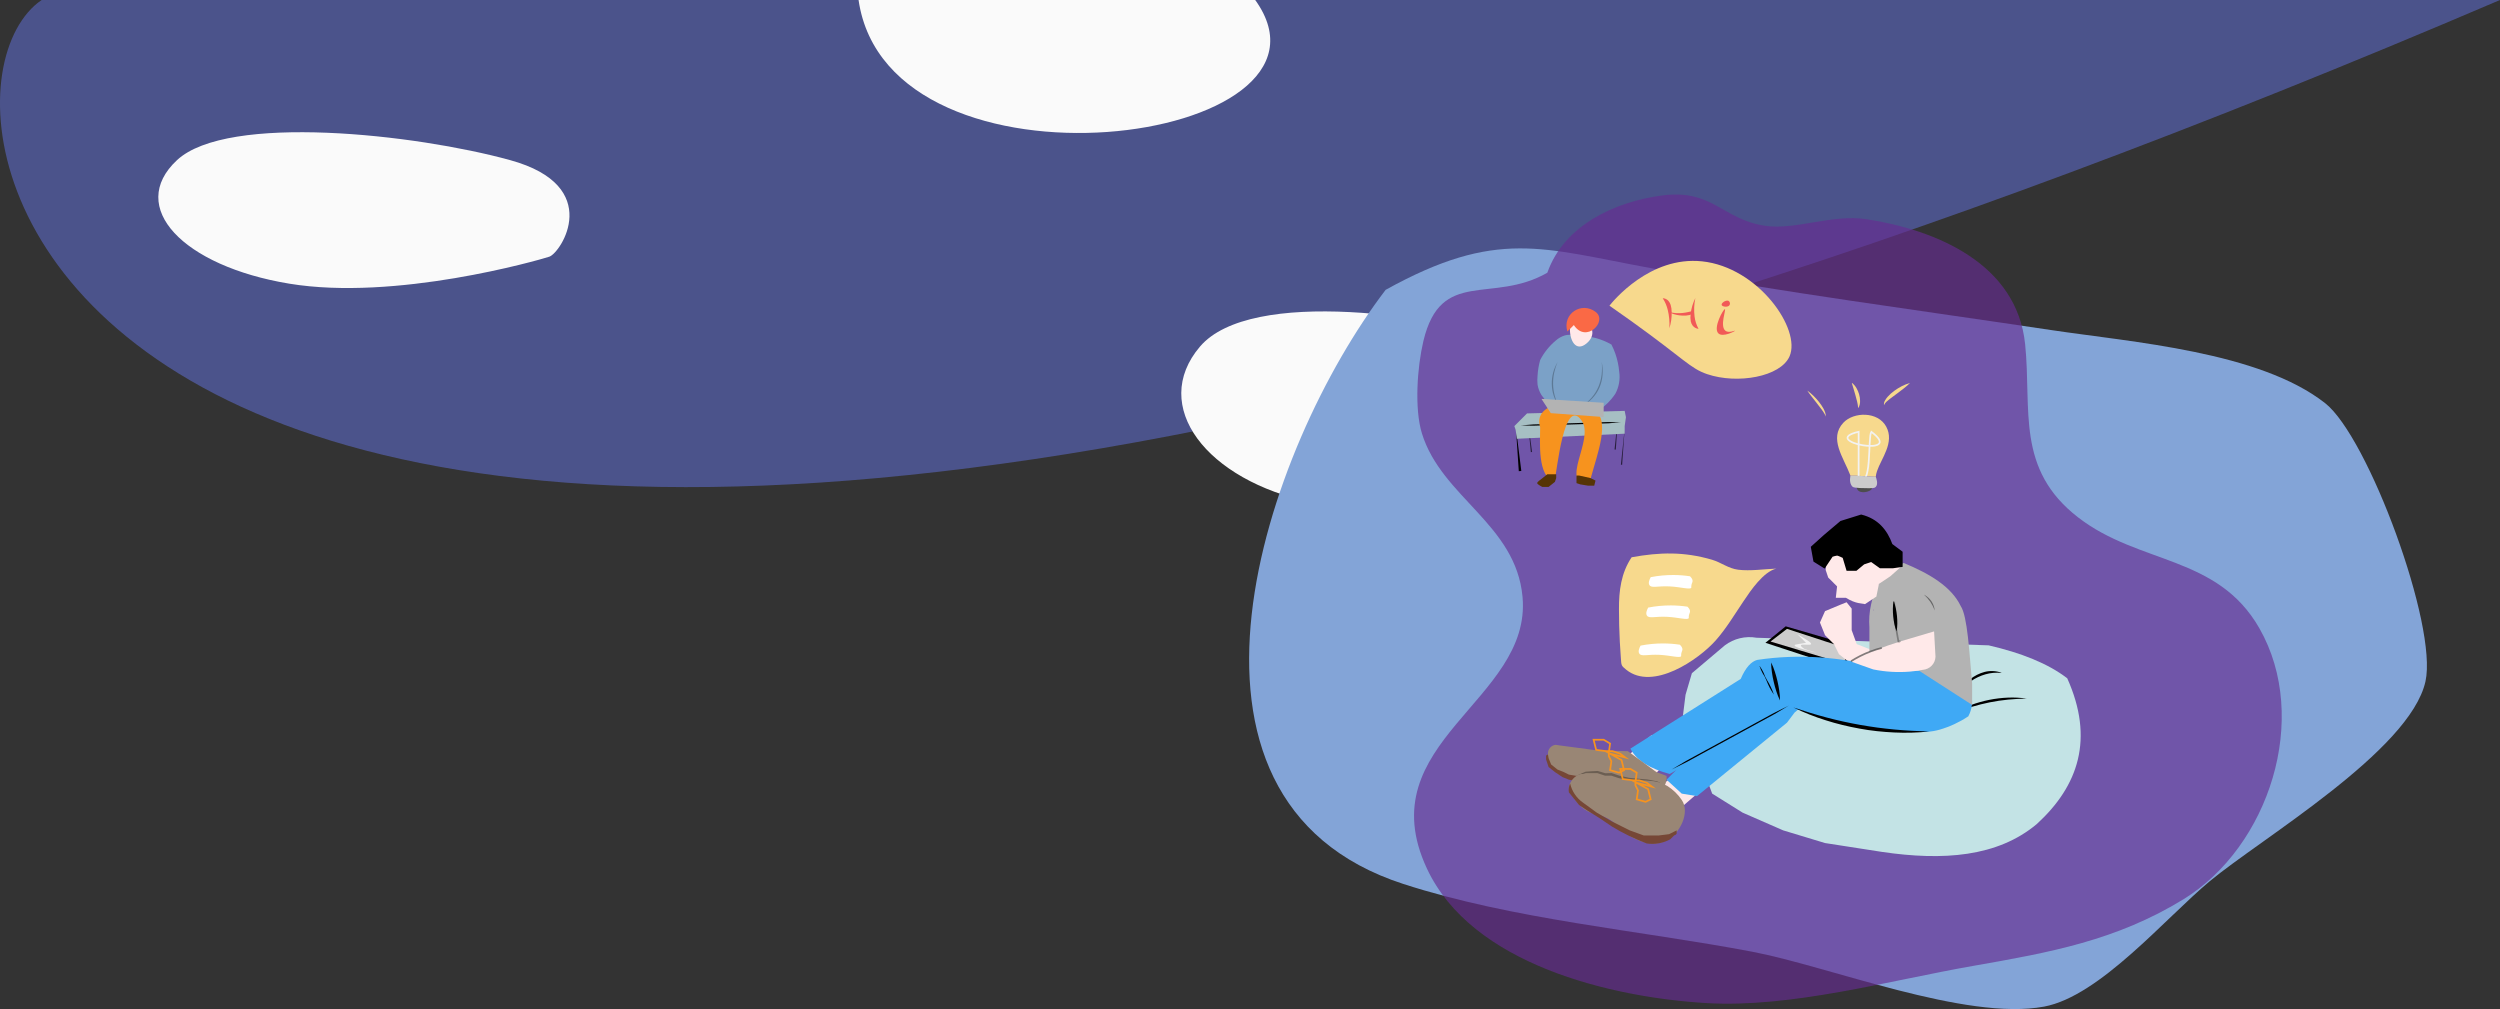 <svg width="1437" height="580" viewBox="0 0 1437 580" fill="none" xmlns="http://www.w3.org/2000/svg">
<rect x="0" y="0" width="1437" height="580" fill="#333333" stroke="none"/>
<g clip-path="url(#clip0)">
<path d="M23.939 0C-66.704 61.732 39.025 597.92 1437 0H23.939Z" fill="#6474E5" fill-opacity="0.5"/>
<path d="M493.5 0C510.771 119.035 781.382 83.245 721.5 0H493.5Z" fill="#FAFAFA"/>
<path d="M754.135 288.831C693.171 276.098 660.769 233.313 689.728 199.245C718.686 165.177 826.725 180.376 880.953 199.245C935.181 218.113 909.998 266.551 903.421 269.273C896.844 271.996 815.099 301.564 754.135 288.831Z" fill="#FAFAFA"/>
<path d="M166.243 163.045C105.192 152.953 72.743 119.045 101.743 92.045C130.743 65.045 238.937 77.091 293.243 92.045C347.549 106.999 322.329 145.387 315.743 147.545C309.157 149.702 227.295 173.136 166.243 163.045Z" fill="#FAFAFA"/>
</g>
<g clip-path="url(#clip1)">
<path d="M796.466 166.603C727.221 257.19 657.057 459.546 806.547 508.07C869.771 528.591 941.815 534.652 1007.04 547.022C1051.44 555.443 1129.91 586.986 1174.95 578.594C1206.97 572.628 1244.69 527.717 1270.15 506.54C1299.6 482.034 1385.26 431.638 1394.16 391.703C1401.3 359.65 1361.24 251.165 1336.48 231.729C1298.68 202.066 1225.91 196.762 1178.84 189.696C1102.19 178.215 1025.04 168.075 948.827 154.11C886.485 142.702 860.492 131.148 796.466 166.603Z" fill="#83A4D7"/>
<path opacity="0.66" d="M889.4 156.769C857.62 174.981 828.26 153.746 818.172 196.019C814.615 210.924 812.917 234.92 817.341 249.198C828.763 285.972 871.36 301.335 875.158 343.099C880.588 402.834 786.29 426.481 820.155 499.161C845.9 554.416 926.057 573.298 980.695 576.562C1029.63 579.475 1085.18 563.748 1134.33 555.166C1178.28 547.481 1216.41 540.597 1255.07 516.899C1304.14 486.769 1328.2 412.763 1298.68 361.107C1274.62 319.037 1229.67 324.552 1194.6 297.474C1158.52 269.632 1167.89 235.554 1164.05 197.906C1159.31 151.553 1113.08 132.219 1072.94 125.991C1053.36 122.96 1032.12 132.307 1014.81 129.815C989.959 126.238 984.667 108.566 955.533 112.332C928.462 115.828 899.051 129.364 889.4 156.769Z" fill="#662D91"/>
<path d="M991.446 370.941L972.495 386.968L968.85 399.352L967.392 411.008L984.157 456.173L1001.65 467.1L1024.98 477.299L1049.03 484.584L1081.83 489.683C1116.92 494.855 1148.16 492.597 1170.75 473.657C1194.76 451.693 1203.84 424.63 1188.25 389.882C1177.13 381.329 1161.7 375.254 1143.06 370.941L1009.67 366.571C1006.49 366.011 1003.24 366.111 1000.1 366.863C996.968 367.615 994.021 369.003 991.446 370.941Z" fill="#C3E3E5"/>
<path d="M1120.04 404.779C1121.67 402.092 1123.49 399.522 1125.48 397.087C1127.51 394.656 1129.8 392.457 1132.31 390.53C1134.82 388.49 1137.74 387.01 1140.87 386.188C1144.01 385.425 1147.3 385.587 1150.35 386.655V386.793C1147.29 386.473 1144.2 386.745 1141.24 387.594C1138.31 388.437 1135.53 389.741 1133.01 391.455C1130.46 393.228 1128.13 395.281 1126.04 397.575C1123.92 399.864 1121.96 402.298 1120.17 404.859L1120.04 404.779Z" fill="black"/>
<path d="M1123.3 409.696C1126.42 407.914 1129.69 406.403 1133.07 405.18C1136.46 403.95 1139.93 402.976 1143.46 402.266C1146.99 401.562 1150.57 401.135 1154.17 400.991C1157.77 400.841 1161.36 401.024 1164.92 401.538C1161.34 401.618 1157.79 401.785 1154.25 402.135C1150.72 402.485 1147.22 403.009 1143.74 403.701C1140.26 404.393 1136.83 405.267 1133.43 406.273C1130.02 407.278 1126.66 408.465 1123.3 409.696Z" fill="black"/>
<path d="M1026.43 360.014L1014.77 369.484L1063.61 385.511L1070.17 372.763L1026.43 360.014Z" fill="black"/>
<path d="M1027.16 361.471L1017.69 368.756L1058.91 381.14C1060.97 378.712 1063.02 376.284 1065.06 373.855L1027.16 361.471Z" fill="#CCCCCC"/>
<path d="M1044.66 375.312C1035.79 373.258 1031.42 371.801 1031.54 370.941C1031.58 370.606 1032.31 370.366 1033.72 370.213L1038.1 369.484L1035.91 367.299L1032.99 364.385L1038.82 368.028C1040.43 369.062 1041.16 369.79 1041.01 370.213C1040.66 371.218 1035.53 369.936 1035.18 370.941C1035.03 371.364 1035.76 372.092 1037.37 373.127" fill="#F2F2F2"/>
<path d="M979.783 452.531L963.748 466.372L951.357 453.988L965.934 443.061L979.783 452.531Z" fill="#FFE9E9"/>
<path d="M949.17 422.663L932.405 437.233L949.17 447.432L965.934 429.22L949.17 422.663Z" fill="#FFE9E9"/>
<path d="M957.917 448.16L966.663 456.173L975.41 457.63L1027.16 415.379L1031.54 409.551C1037.64 404.918 1039.89 397.698 1037.73 393.16C1035 387.427 1024.44 384.294 1015.5 390.61L957.917 448.16Z" fill="#3FA9F5"/>
<path d="M1064.34 349.816V362.2L1067.25 370.213L1078.71 374.751L1080.37 379.683L1067.25 384.054L1057.05 376.041L1054.13 370.213L1049.03 365.114L1046.11 357.829L1049.03 351.273L1057.78 347.63L1061.42 346.173L1064.34 349.816Z" fill="#FFE9E9"/>
<path d="M1114.99 419.385C1105.9 422.022 1096.37 420.711 1070.29 416.908C1055.85 414.918 1041.73 411.099 1028.26 405.544L959.739 444.882C948.805 441.968 940.787 437.379 937.143 430.312L1000.56 390.246C1003.47 383.5 1006.68 380.244 1010.03 379.319C1034.09 375.677 1057.9 377.636 1081.46 383.69L1114.99 386.604C1123.46 386.735 1130.64 391.703 1132.85 398.624C1134.83 404.837 1132.12 410.381 1131.39 411.736C1126.35 415.102 1120.82 417.682 1114.99 419.385Z" fill="#3FA9F5"/>
<path d="M1030.81 406.637C1055.51 416.798 1082.11 421.519 1108.8 420.478L1030.81 406.637Z" fill="#3FA9F5"/>
<path d="M1030.81 406.637C1037.13 408.742 1043.47 410.716 1049.87 412.406C1053.07 413.237 1056.28 414.053 1059.52 414.745C1062.75 415.437 1065.99 416.122 1069.25 416.675C1072.51 417.229 1075.81 417.775 1079.05 418.205C1082.3 418.635 1085.61 418.999 1088.91 419.327C1095.47 419.946 1102.14 420.274 1108.8 420.478C1102.15 421.165 1095.47 421.35 1088.8 421.032C1085.45 420.9 1082.12 420.602 1078.8 420.259C1075.47 419.917 1072.16 419.4 1068.87 418.802C1065.57 418.205 1062.31 417.52 1059.05 416.726C1055.79 415.932 1052.58 415.036 1049.39 414.009C1043.02 412.02 1036.81 409.556 1030.81 406.637Z" fill="black"/>
<path d="M935.685 431.769L918.556 431.405L896.689 428.491L894.138 428.127C892.903 428.276 891.768 428.882 890.959 429.826C890.149 430.77 889.723 431.984 889.765 433.226V439.054L895.596 444.882L924.023 455.081L942.974 457.995H952.45C955.788 453.988 958.514 449.981 957.917 445.975L952.085 443.789L935.685 431.769Z" fill="#998675"/>
<path d="M890.129 435.776L891.587 439.418L895.231 442.332L898.876 443.789L901.791 445.246L906.165 445.975L910.538 446.703L919.285 448.889L927.303 449.617L928.761 451.802H925.116H920.014H914.912L908.519 449.515L901.791 448.16L898.147 446.703L893.774 443.789L890.129 440.875L889.4 438.69L888.671 436.504V434.319L889.765 433.634L890.129 435.776Z" fill="#764736"/>
<g opacity="0.55">
<path opacity="0.55" d="M906.165 445.909C907.04 445.487 907.914 445.079 908.796 444.7L911.449 443.541H911.493H911.653C912.747 443.44 913.84 443.389 914.934 443.316C916.027 443.243 917.12 443.199 918.214 443.148H918.337L918.542 443.206C919.27 443.418 919.999 443.614 920.728 443.84L922.915 444.51L922.536 444.445C923.753 444.408 924.963 444.379 926.18 444.372H926.377L926.581 444.438L928.768 445.166C929.497 445.406 930.226 445.632 930.955 445.895L930.802 445.851L933.557 446.455C934.475 446.652 935.394 446.842 936.312 447.06H936.144L941.371 447.577C943.12 447.708 944.869 447.825 946.619 447.993H946.684C947.34 448.109 947.996 448.211 948.66 448.342C949.323 448.473 949.972 448.612 950.628 448.721C951.31 448.832 951.985 448.988 952.647 449.187C952.983 449.287 953.308 449.421 953.616 449.588C953.777 449.676 953.926 449.784 954.061 449.908C954.134 449.974 954.192 450.054 954.234 450.143C954.275 450.231 954.298 450.328 954.301 450.426H954.156C954.156 450.141 953.798 449.959 953.507 449.836C953.2 449.716 952.883 449.623 952.559 449.559C951.908 449.425 951.248 449.335 950.584 449.289C949.25 449.165 947.923 449.02 946.59 448.881L941.312 448.765L936.042 448.422L930.525 447.293L926.151 445.836H922.507L918.133 444.379H911.573L906.165 446.04V445.909Z" fill="black"/>
</g>
<path d="M925.481 433.226L932.041 436.869L933.499 442.696L930.583 444.153L925.481 442.696L926.21 437.597L924.752 434.683V432.498L925.481 427.398L921.836 425.213H916.005L917.463 431.041L923.294 431.769H926.938L931.312 433.226L934.227 435.412L925.481 433.226Z" stroke="#F7931E" stroke-miterlimit="10"/>
<path d="M966.663 459.816C964.475 456.559 961.624 453.801 958.296 451.722C952.749 448.663 946.925 448.619 941.232 448.568C936.859 448.568 936.99 448.903 932.405 448.889C928.235 448.835 924.082 448.347 920.014 447.432C911.785 445.771 910.538 444.139 907.623 445.246C904.175 446.557 901.449 450.513 901.791 453.988C901.908 455.161 903.082 456.712 905.436 459.816C908.009 463.21 910.05 464.915 912.237 466.117L912.725 466.372C917.689 468.936 920.393 467.96 925.845 471.471C929.227 473.657 930.08 475.245 932.405 477.299C937.507 481.772 948.849 487.833 957.917 483.127C965.862 479.004 971.54 466.809 966.663 459.816Z" fill="#998675"/>
<path d="M940.787 449.981L947.348 453.624L948.805 459.451L945.89 460.908L940.787 459.451L941.516 454.352L940.059 451.438V449.253L940.787 444.153L937.143 441.968H931.312L932.77 447.796L938.601 448.524H942.245L946.619 449.981L949.534 452.167L940.787 449.981Z" stroke="#F7931E" stroke-miterlimit="10"/>
<path d="M901.792 455.445L907.623 462.73C908.607 463.407 910.123 464.434 911.996 465.644C914.635 467.355 916.369 468.397 917.827 469.286C922.201 471.989 925.029 474.181 926.574 475.114C932.918 478.956 939.601 482.209 946.539 484.832C951.205 485.533 955.972 484.678 960.103 482.399L962.29 480.213C963.383 479.812 963.682 479.383 963.748 479.055C963.771 478.713 963.771 478.37 963.748 478.028V477.299L959.374 479.485L953.543 480.213H944.796L936.779 477.299L926.574 472.2L917.827 467.1L909.809 461.273C906.11 458.658 903.513 454.764 902.52 450.346C901.732 451.922 901.476 453.711 901.792 455.445Z" fill="#764736"/>
<path d="M1085.47 378.955C1090.67 380.79 1095.77 382.49 1100.78 384.054L1133.58 405.18V392.796C1131.94 375.159 1130.95 354.186 1127.02 348.359C1121.68 337.242 1109.23 329.761 1094.22 323.59C1090.4 325.044 1086.93 327.277 1084.02 330.147C1078.04 336.069 1076.47 343.121 1075.5 347.404C1074.51 351.777 1074.19 356.274 1074.54 360.743V375.312L1077.46 376.041C1080.08 377.012 1082.75 377.983 1085.47 378.955ZM1076.73 350.544L1076.79 350.245L1077.25 351.265L1076.73 350.544Z" fill="#B3B3B3"/>
<path d="M1050.85 313.027H1073.45L1093.13 320.13V325.412L1086.57 331.239L1080.01 335.61L1078.55 342.895L1071.99 347.266C1070.3 346.705 1066.89 347.266 1061.06 343.623H1055.22L1055.95 337.067L1050.85 331.968L1049.39 327.597L1050.85 313.027Z" fill="#FFE9E9"/>
<path d="M1058.14 299.915L1069.8 296.272C1079.16 298.611 1084.31 304.817 1087.3 313.027L1093.13 317.398V325.412L1088.02 326.14H1080.74L1075.63 322.498L1071.26 323.955L1066.89 327.597H1061.78L1059.6 320.312C1059.6 320.312 1056.68 318.855 1055.95 318.855C1054.96 319.009 1053.99 319.253 1053.04 319.584L1048.66 326.14L1042.83 322.498L1041.38 314.484L1048.66 307.928L1058.14 299.915Z" fill="black" stroke="black" stroke-miterlimit="10"/>
<path d="M1111.71 362.928C1111.96 367.299 1112.2 371.67 1112.44 376.041C1112.73 377.962 1112.3 379.922 1111.22 381.538C1110.14 383.155 1108.5 384.311 1106.61 384.782C1103.7 385.38 1100.74 385.801 1097.78 386.043C1090.74 386.614 1083.65 386.189 1076.73 384.782L1064.34 380.412L1067.25 377.498L1075.92 374.38C1080.17 372.85 1082.19 372.078 1085.47 370.941C1088.24 369.987 1090.52 369.244 1092.03 368.756L1111.71 362.928Z" fill="#FFE9E9"/>
<path d="M960.832 442.332C963.566 440.664 966.335 439.047 969.083 437.415L977.517 432.818L994.361 423.618L1011.22 414.424L1019.65 409.82C1022.51 408.4 1025.37 406.95 1028.25 405.544C1025.51 407.205 1022.74 408.822 1020 410.461L1011.56 415.058L994.711 424.259L977.852 433.452L969.426 438.056C966.569 439.484 963.748 440.934 960.832 442.332Z" fill="black"/>
<path d="M1011.45 382.816C1012.34 384.054 1013.11 385.376 1013.74 386.764C1014.03 387.492 1014.27 388.221 1014.59 388.884C1014.91 389.572 1015.27 390.241 1015.67 390.887C1016.48 392.184 1017.21 393.517 1017.86 394.872C1018.53 396.243 1019.1 397.657 1019.58 399.104H1019.52C1018.65 397.854 1017.87 396.547 1017.17 395.192C1016.49 393.83 1015.86 392.453 1015.3 391.033C1015.03 390.325 1014.71 389.634 1014.36 388.964C1013.99 388.294 1013.55 387.667 1013.17 387.012C1012.43 385.677 1011.83 384.271 1011.37 382.816H1011.45Z" fill="black"/>
<g opacity="0.99">
<path opacity="0.99" d="M1018.05 380.776C1018.88 382.477 1019.59 384.238 1020.16 386.043C1020.74 387.825 1021.24 389.629 1021.67 391.455C1022.09 393.281 1022.44 395.12 1022.72 396.97C1023 398.843 1023.15 400.735 1023.15 402.63C1022.32 400.929 1021.61 399.168 1021.04 397.363C1020.46 395.579 1019.96 393.772 1019.54 391.951C1019.11 390.129 1018.76 388.308 1018.5 386.436C1018.21 384.563 1018.06 382.671 1018.05 380.776Z" fill="black"/>
</g>
<g opacity="0.65">
<path opacity="0.65" d="M1105.88 341.802C1107.6 342.669 1109.08 343.96 1110.16 345.553C1111.24 347.147 1111.9 348.99 1112.08 350.908C1111.43 349.167 1110.59 347.507 1109.56 345.962C1108.5 344.439 1107.26 343.043 1105.88 341.802Z" fill="black"/>
</g>
<path opacity="0.55" d="M1088.75 345.809C1089 350.18 1089.24 354.551 1089.48 358.922C1090.06 362.2 1090.63 365.478 1091.22 368.756H1091.76C1091.76 368.756 1091.9 368.545 1091.98 368.574C1092.06 368.603 1092.04 368.676 1092.03 368.756" stroke="#4D4D4D" stroke-miterlimit="10"/>
<path opacity="0.7" d="M1081.68 372.398C1077.32 373.522 1073.09 375.12 1069.07 377.163C1067.22 378.11 1065.52 379.093 1063.97 380.077" stroke="#4D4D4D" stroke-miterlimit="10"/>
<path d="M1088.45 345.445C1089.01 346.832 1089.44 348.268 1089.73 349.735C1090.32 352.611 1090.61 355.541 1090.58 358.477C1090.58 359.971 1090.43 361.461 1090.15 362.928C1089.59 361.542 1089.16 360.105 1088.87 358.637C1088.57 357.194 1088.35 355.735 1088.21 354.267C1088.07 352.814 1088.01 351.355 1088.02 349.896C1088.03 348.402 1088.17 346.912 1088.45 345.445Z" fill="black"/>
<path d="M873 270.841L871.316 245.643L874.451 270.703L873 270.841Z" fill="black"/>
<g opacity="0.8">
<path opacity="0.8" d="M878.102 240.908L880.646 259.805L879.925 259.892L878.102 240.908Z" fill="black"/>
</g>
<g opacity="0.8">
<path opacity="0.8" d="M933.863 246.51L932.405 267.162L931.676 267.104L933.863 246.51Z" fill="black"/>
</g>
<g opacity="0.8">
<path opacity="0.8" d="M930.218 237.768L928.761 258.421L928.032 258.362L930.218 237.768Z" fill="black"/>
</g>
<path d="M933.863 236.173L877.738 237.63L870.449 244.915C870.689 245.643 870.937 246.372 871.178 247.1C871.418 248.798 871.666 250.502 871.907 252.2L933.863 249.286V244.915C934.104 243.217 934.351 241.513 934.592 239.815C934.351 238.599 934.104 237.39 933.863 236.173Z" fill="#A6BFC3"/>
<path d="M874.093 244.55C876.491 244.325 878.882 244.15 881.28 243.953L888.475 243.735L902.87 243.276L917.266 242.824L924.467 242.591C926.873 242.642 929.271 242.656 931.676 242.729C929.278 242.955 926.887 243.123 924.489 243.319L917.295 243.545L902.899 244.004L888.504 244.456L881.302 244.689C878.897 244.645 876.499 244.631 874.093 244.55Z" fill="black"/>
<path d="M885.282 245.643C885.282 253.744 883.54 274.054 893.475 276.917C894.933 271.205 899 227.205 909.117 241.739C916.814 252.782 895.618 278.345 913.592 278.403C915.393 268.204 924.679 247.275 919.176 238.57C912.725 228.349 880.194 229.056 885.282 245.643Z" fill="#F7931E"/>
<path d="M899.436 192.807C897.502 193.412 895.722 194.428 894.217 195.786C890.526 198.878 887.488 202.675 885.281 206.954C884.474 209.871 883.974 212.864 883.787 215.885C883.611 217.617 883.611 219.362 883.787 221.093C884.134 223.207 884.894 225.232 886.025 227.052L888.262 230.032L894.968 233.011L910.61 235.241L921.784 233.784C923.403 232.43 924.898 230.935 926.252 229.318C927.049 228.364 927.795 227.369 928.49 226.339C930.58 222.469 931.362 218.028 930.721 213.678C930.418 210.125 929.669 206.625 928.49 203.26C927.863 201.473 927.116 199.73 926.252 198.044C923.439 196.44 920.437 195.19 917.316 194.322C915.319 193.776 912.505 193.462 906.886 192.865C902.585 192.326 901.178 192.304 899.436 192.807Z" fill="#7BA1C7"/>
<g opacity="0.5">
<path opacity="0.5" d="M895.341 208.068C894.455 210.081 893.78 212.181 893.329 214.333C892.882 216.469 892.677 218.649 892.717 220.831C892.761 223.011 893.066 225.178 893.628 227.286L894.094 228.859L894.67 230.396L895.326 231.904C895.589 232.392 895.836 232.888 896.055 233.361C895.742 232.902 895.436 232.443 895.129 231.977L894.32 230.52L893.635 228.997L893.059 227.424C892.372 225.29 892.004 223.066 891.966 220.824C891.917 218.584 892.182 216.347 892.753 214.18C893.321 212.03 894.192 209.972 895.341 208.068Z" fill="black"/>
</g>
<g opacity="0.5">
<path opacity="0.5" d="M920.67 208.068C921.179 210.488 921.343 212.967 921.158 215.433C920.981 217.922 920.392 220.364 919.416 222.66C918.436 224.955 917.057 227.059 915.342 228.874C914.897 229.311 914.467 229.755 914.015 230.178C913.563 230.6 913.082 230.993 912.594 231.372C912.105 231.751 911.588 232.101 911.078 232.436C910.567 232.771 910.021 233.077 909.489 233.383C911.494 231.984 913.32 230.345 914.926 228.502C916.51 226.668 917.798 224.598 918.746 222.368C919.693 220.137 920.319 217.782 920.604 215.375C920.878 212.948 920.9 210.5 920.67 208.068Z" fill="black"/>
</g>
<path d="M902.418 189.084C902.229 195.568 905.8 202.67 912.098 197.272C922.93 188.021 902.819 175.192 902.418 189.084Z" fill="#FFE9E9"/>
<path d="M904.649 186.848L900.924 190.57C897.841 180.306 909.168 173.014 917.317 179.403C924.14 184.757 911.661 197.564 904.649 186.848Z" fill="#FA6945"/>
<path d="M886.025 229.282L891.39 237.477L921.785 239.706V231.518L886.025 229.282Z" fill="#B3B3B3"/>
<path d="M906.165 273.325V276.239V277.696L908.352 278.425L912.725 279.153H916.369L917.098 276.239L914.183 274.782L907.623 273.325H906.165Z" fill="#563405"/>
<path d="M889.4 272.597L885.756 275.511C885.756 275.511 883.569 276.968 883.569 277.696C883.569 278.425 886.485 279.882 886.485 279.882H890.129L893.774 276.968L894.503 274.782V272.597H889.4Z" fill="#563405"/>
<path d="M1067.25 278.425C1065.52 288.572 1087.94 278.425 1067.25 278.425V278.425Z" fill="#4D4D4D"/>
<path d="M1078.18 274.054C1078.31 272.945 1078.55 271.853 1078.91 270.798C1081.35 263.513 1089.12 254.341 1084.21 245.25C1079.42 236.355 1065.47 236.676 1059.58 242.955C1051.02 252.076 1059.79 263.127 1063.61 273.325C1063.61 273.362 1063.61 273.391 1063.61 273.435C1068.45 273.325 1073.32 273.915 1078.18 274.054Z" fill="#F7D98D"/>
<path d="M1068.34 274.418V248.193C1044.66 253.664 1095.88 263.374 1075.63 248.193C1073.52 251.362 1076.17 282.235 1068.34 274.418Z" stroke="#F2F2F2" stroke-miterlimit="10"/>
<path d="M1063.61 273.435C1063.07 276.349 1063.55 278.381 1064.72 279.656C1065.06 280.049 1065.79 280.61 1073.81 280.61C1076.73 280.61 1077.56 280.559 1078.18 279.882C1079.83 278.184 1078.37 274.535 1078.18 274.054C1073.32 273.915 1068.45 273.325 1063.61 273.435Z" fill="#CCCCCC"/>
<path d="M1097.86 220.146C1096.65 221.325 1095.38 222.434 1094.04 223.468C1092.73 224.503 1091.41 225.486 1090.09 226.462C1088.77 227.439 1087.44 228.386 1086.17 229.376C1085.52 229.862 1084.91 230.383 1084.32 230.935C1083.71 231.465 1083.23 232.135 1082.92 232.888C1082.8 231.989 1082.99 231.075 1083.46 230.301C1083.88 229.518 1084.39 228.784 1084.98 228.116C1086.12 226.829 1087.39 225.673 1088.79 224.67C1090.16 223.669 1091.61 222.776 1093.11 221.997C1094.63 221.216 1096.22 220.596 1097.86 220.146Z" fill="#F7D98D"/>
<g opacity="0.99">
<path opacity="0.99" d="M1064.62 220.146C1065.65 220.999 1066.51 222.034 1067.16 223.199C1067.79 224.288 1068.28 225.454 1068.62 226.666C1068.97 227.887 1069.15 229.149 1069.17 230.418C1069.22 231.796 1068.91 233.164 1068.28 234.388H1068.06C1068.02 233.784 1067.94 233.183 1067.83 232.589C1067.72 231.984 1067.6 231.387 1067.46 230.797C1067.18 229.612 1066.86 228.432 1066.52 227.256C1066.19 226.076 1065.86 224.896 1065.5 223.731L1064.42 220.219L1064.62 220.146Z" fill="#F7D98D"/>
</g>
<path d="M1038.82 224.517C1040.1 225.421 1041.3 226.429 1042.4 227.533C1043.51 228.626 1044.56 229.784 1045.53 231.001C1046.51 232.223 1047.39 233.53 1048.15 234.905C1048.53 235.606 1048.84 236.337 1049.1 237.091C1049.38 237.844 1049.48 238.652 1049.39 239.451C1049.19 238.717 1048.87 238.019 1048.45 237.382C1048.07 236.741 1047.62 236.122 1047.18 235.51C1046.28 234.291 1045.35 233.077 1044.39 231.868L1041.55 228.225C1040.61 227.067 1039.68 225.829 1038.82 224.517Z" fill="#F7D98D"/>
<path d="M937.872 320.312C931.786 329.374 930.532 339.537 930.583 350.18C930.583 356.423 930.751 362.673 931.071 368.916C931.239 372.02 931.465 375.13 931.669 378.233C931.953 382.524 931.873 382.604 934.708 384.914C950.081 397.407 976.438 379.086 986.147 368.159C992.167 361.384 997.08 353.145 1002.18 345.576C1006.43 339.209 1013.6 328.682 1021 326.839C1013.98 327.109 1006.1 328.34 999.128 327.48C993.407 326.752 989.332 323.284 984.091 321.74C968.07 317.034 954.032 317.376 937.872 320.312Z" fill="#F7D98D"/>
<path d="M948.827 331.757C948.04 333.214 947.297 335.1 948.098 336.339C949.286 338.225 952.814 336.71 959.761 337.067C966.131 337.395 971.634 339.107 972.152 337.796C972.21 337.643 972.152 337.628 972.152 337.067C972.203 335.61 972.779 334.947 972.881 334.153C972.961 333.519 972.772 332.558 971.423 331.239C968.286 330.769 965.119 330.525 961.947 330.511C957.544 330.492 953.149 330.91 948.827 331.757Z" fill="white"/>
<path d="M947.369 349.24C946.582 350.697 945.839 352.584 946.641 353.822C947.829 355.709 951.357 354.194 958.303 354.551C964.674 354.878 970.177 356.59 970.694 355.279C970.753 355.126 970.694 355.112 970.694 354.551C970.745 353.094 971.321 352.431 971.423 351.637C971.503 351.003 971.314 350.041 969.965 348.723C966.828 348.252 963.662 348.009 960.49 347.994C956.086 347.976 951.691 348.393 947.369 349.24Z" fill="white"/>
<path d="M942.996 371.094C942.209 372.551 941.465 374.438 942.267 375.677C943.455 377.563 946.983 376.048 953.93 376.405C960.3 376.733 965.803 378.445 966.321 377.133C966.379 376.981 966.321 376.966 966.321 376.405C966.372 374.948 966.948 374.285 967.05 373.491C967.13 372.857 966.94 371.896 965.592 370.577C962.455 370.106 959.288 369.863 956.116 369.849C951.712 369.83 947.318 370.247 942.996 371.094Z" fill="white"/>
<path d="M925.116 175.709C927.988 177.698 932.31 180.721 937.507 184.451C968.398 206.619 971.474 211.711 981.241 215.047C998.684 220.999 1023.46 216.57 1028.62 204.848C1035.49 189.237 1010.67 153.6 978.326 150.213C948.332 147.073 927.048 173.262 925.116 175.709Z" fill="#F7D98D"/>
<path d="M959.549 188.705C960.527 185.67 960.976 182.488 960.876 179.301C960.874 177.925 960.675 176.556 960.286 175.236C959.039 171.521 956.175 171.419 955.73 171.419C957.094 173.5 958.081 175.806 958.646 178.23C959.472 181.656 959.776 185.188 959.549 188.705Z" fill="#F15A57"/>
<path d="M963.682 179.993C961.233 179.862 959.855 179.352 959.681 179.483C959.506 179.614 962.713 181.246 967.072 181.413C968.424 181.512 969.783 181.404 971.102 181.093C973.253 180.503 974.237 179.221 973.493 178.907C972.495 178.463 969.003 180.291 963.682 179.993Z" fill="#F15A57"/>
<path d="M991.482 177.72C990.673 177.45 984.5 188.494 987.714 191.619C990.243 194.089 997.335 190.374 997.277 190.111C997.219 189.849 993.757 191.67 991.767 190.111C988.457 187.503 992.211 177.96 991.482 177.72Z" fill="#F15A57"/>
<path d="M992.029 172.905C990.571 173.283 989.281 174.638 989.66 175.418C990.105 176.329 992.947 176.729 993.968 175.6C994.136 175.402 994.258 175.171 994.328 174.921C994.398 174.671 994.413 174.41 994.372 174.154C994.331 173.898 994.236 173.654 994.092 173.438C993.948 173.222 993.759 173.041 993.538 172.905C993.051 172.726 992.516 172.726 992.029 172.905Z" fill="#F15A57"/>
<path d="M974.484 171.338C973.021 174.252 972.1 177.406 971.766 180.648C971.583 182.02 971.618 183.411 971.868 184.772C972.735 188.618 975.84 188.982 976.321 189.026C975.112 186.827 974.337 184.415 974.04 181.923C973.606 178.394 973.757 174.818 974.484 171.338Z" fill="#F15A57"/>
</g>
<defs>
<clipPath id="clip0">
<rect width="1437" height="291.497" fill="white"/>
</clipPath>
<clipPath id="clip1">
<rect width="677" height="468.193" fill="white" transform="translate(718 111.807)"/>
</clipPath>
</defs>
</svg>
